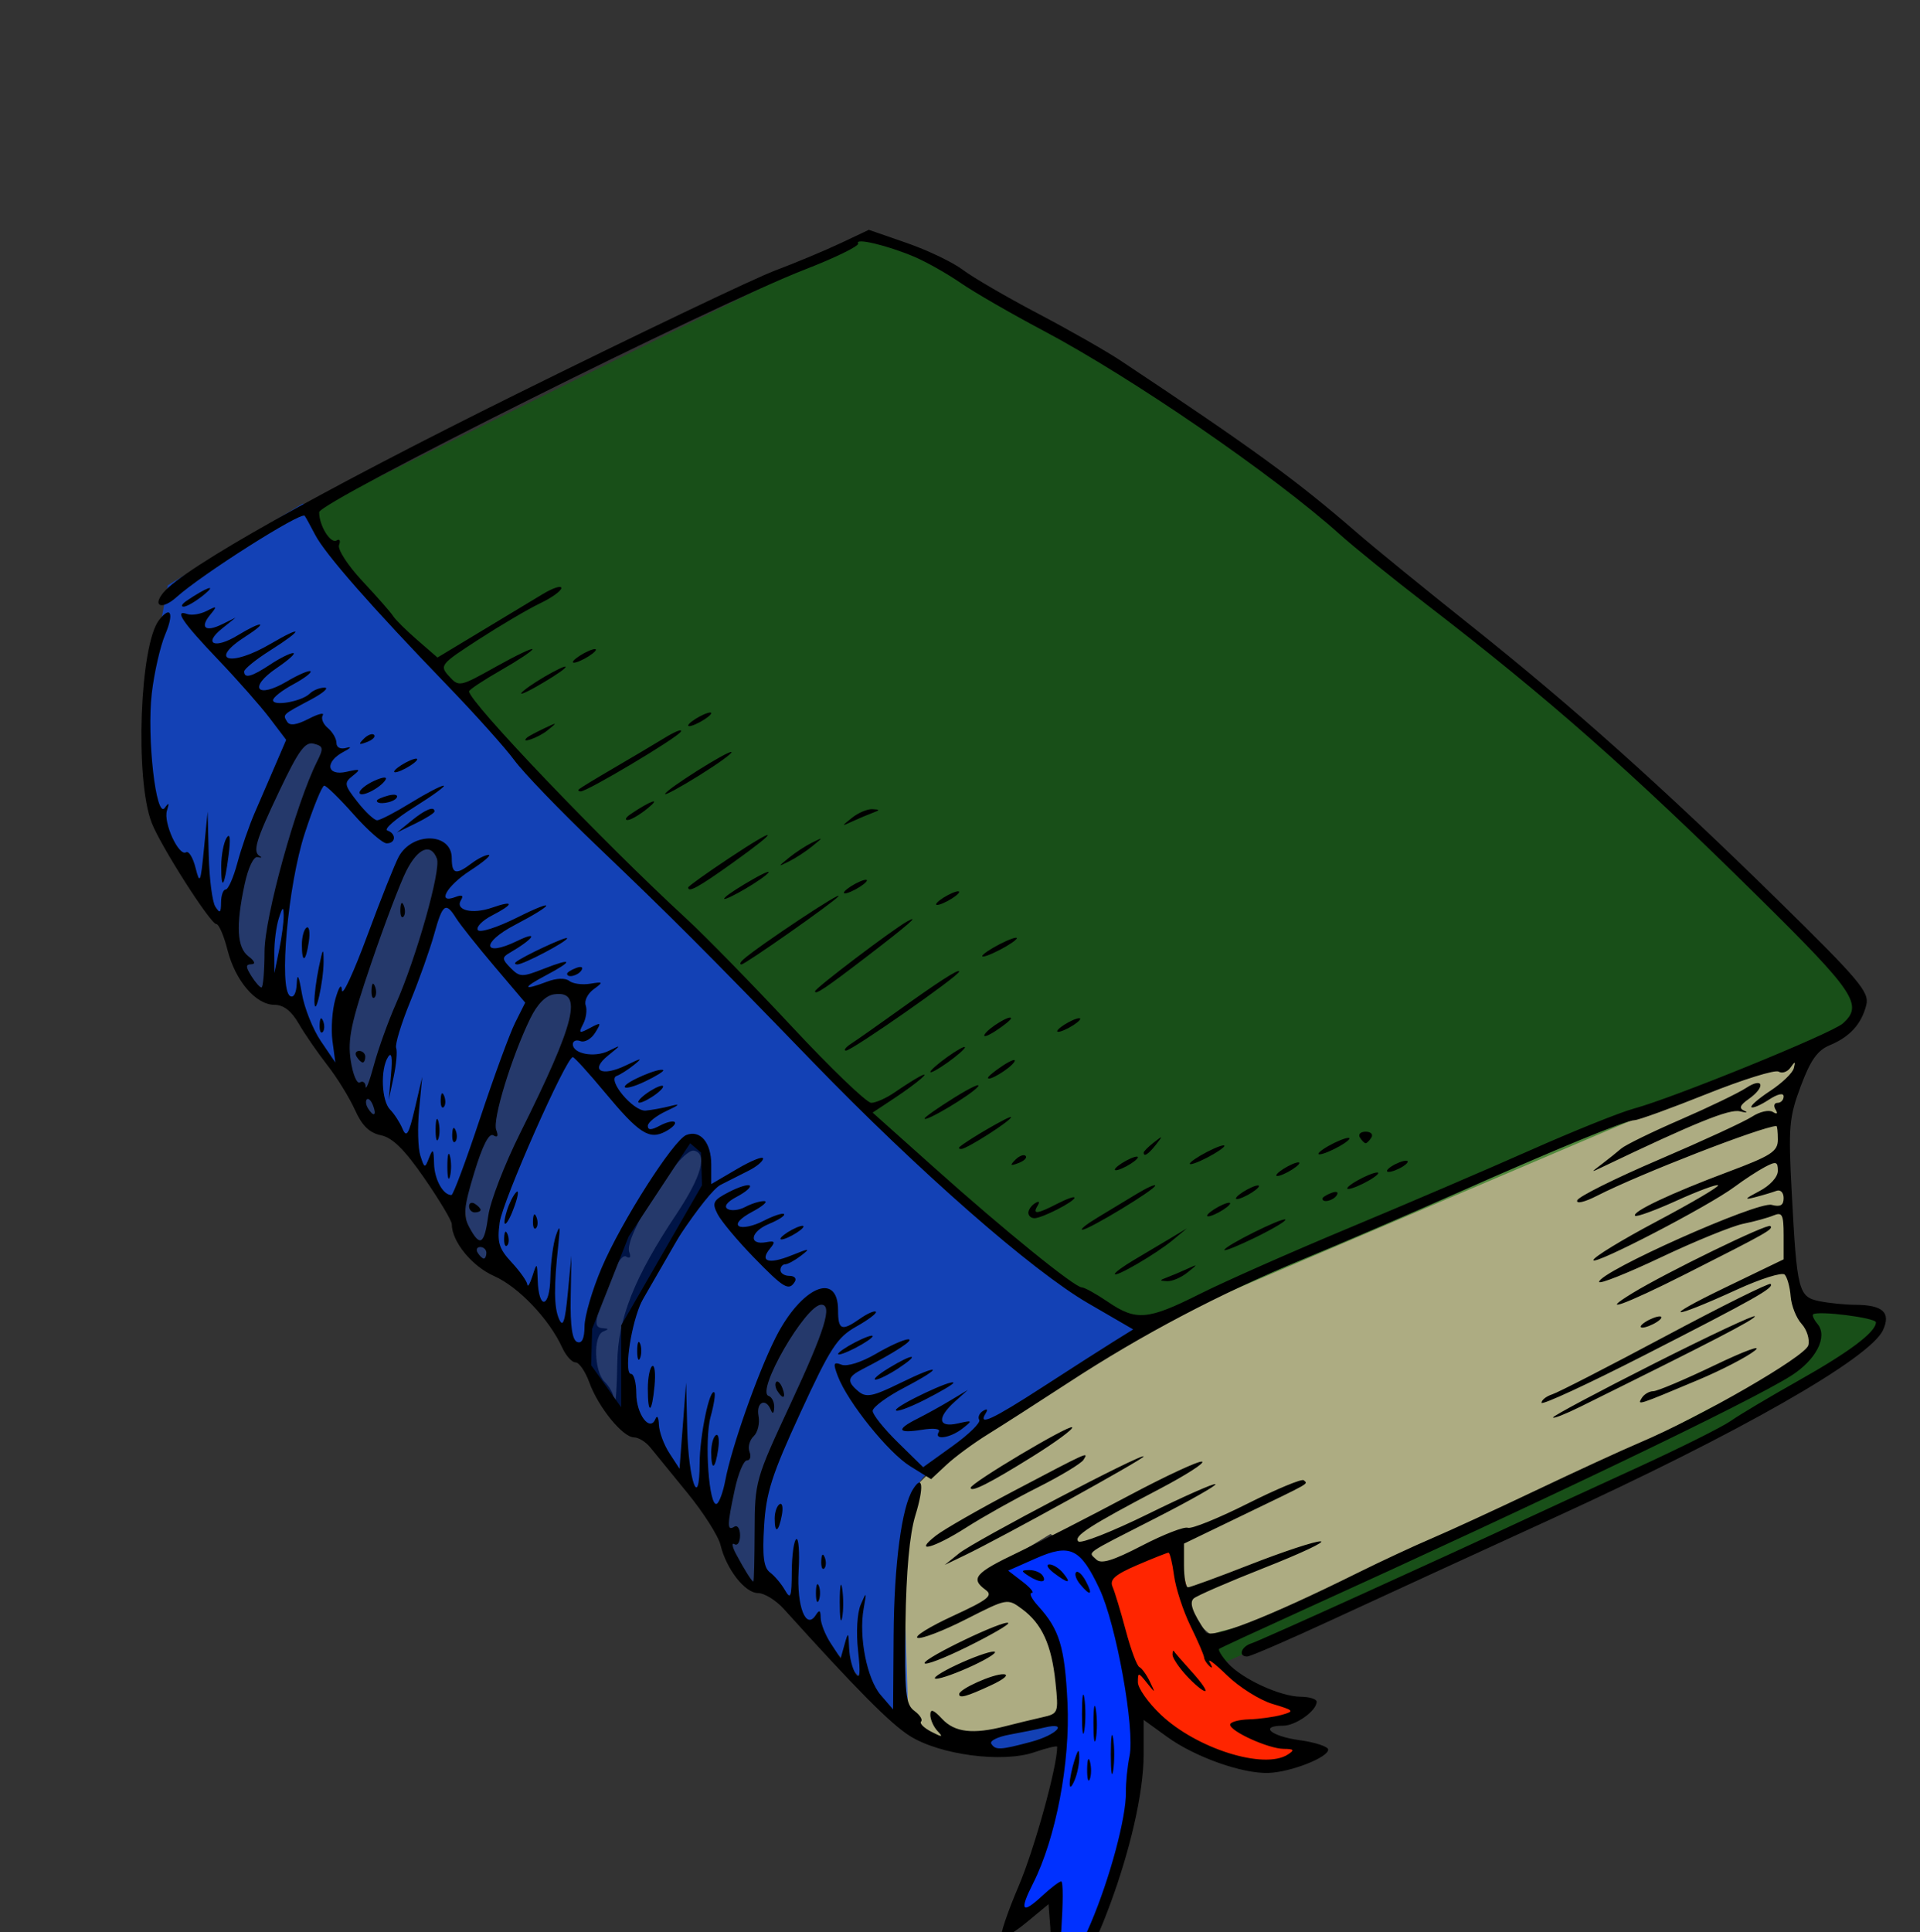 <?xml version="1.0" encoding="UTF-8" standalone="no"?>
<!-- Created with Inkscape (http://www.inkscape.org/) -->

<svg
   xmlns:dc="http://purl.org/dc/elements/1.1/"
   xmlns:cc="http://creativecommons.org/ns#"
   xmlns:rdf="http://www.w3.org/1999/02/22-rdf-syntax-ns#"
   xmlns:svg="http://www.w3.org/2000/svg"
   xmlns="http://www.w3.org/2000/svg"
   xmlns:sodipodi="http://sodipodi.sourceforge.net/DTD/sodipodi-0.dtd"
   xmlns:inkscape="http://www.inkscape.org/namespaces/inkscape"
   id="svg13035"
   version="1.1"
   inkscape:version="0.48.4 r9939"
   width="333"
   height="335"
   sodipodi:docname="TomeofKnowledge.png">
  <rect width="100%" height="100%" fill="#333333" stroke="none"/>
  <defs
     id="defs13039" />
  <sodipodi:namedview
     pagecolor="#ffffff"
     bordercolor="#666666"
     borderopacity="1"
     objecttolerance="10"
     gridtolerance="10"
     guidetolerance="10"
     inkscape:pageopacity="0"
     inkscape:pageshadow="2"
     inkscape:window-width="1276"
     inkscape:window-height="745"
     id="namedview13037"
     showgrid="false"
     inkscape:zoom="0.99628179"
     inkscape:cx="230.67645"
     inkscape:cy="56.083748"
     inkscape:window-x="0"
     inkscape:window-y="22"
     inkscape:window-maximized="0"
     inkscape:current-layer="svg13035" />
  <path
     style="fill:#fffeb8;fill-opacity:0.594;stroke:none"
     d="m 181.926,297.611 c -9.282,3.462 -18.736,7.484 -24.34,-1.004 -2.345,-13.132 -1.085,-26.264 1.757,-39.396 12.456,-12.324 26.583,-17.965 39.898,-26.85 36.892,-18.009 74.67,-34.422 113.924,-48.179 l -3.262,13.049 c 0.711,10.957 -0.888,21.915 2.76,32.872 l 2.509,4.517 -8.03,7.026 c -32.203,14.721 -66.835,34.301 -96.609,44.164 -6.939,-4.67 -4.592,-11.027 -6.775,-16.562 l -12.547,4.266 -9.034,-5.521 -11.543,7.026 c 4.587,2.984 9.736,4.425 12.547,12.296 0.183,4.881 2.841,12.977 -1.255,12.296 z"
     id="path13592"
     inkscape:connector-curvature="0"
     sodipodi:nodetypes="cccccccccccccccc" />
  <path
     style="fill:#ff2500;fill-opacity:1;stroke:none"
     d="m 191.713,272.267 12.045,-5.27 5.019,20.075 c 5.668,3.609 11.034,9.932 17.314,8.03 -0.887,2.606 -6.339,3.386 -10.288,4.768 l 12.798,3.764 c -7.219,0.762 -7.572,8.654 -30.865,-7.277 z"
     id="path13590"
     inkscape:connector-curvature="0"
     sodipodi:nodetypes="cccccccc" />
  <path
     style="fill:#0031ff;fill-opacity:1;stroke:none"
     d="m 171.387,272.518 12.296,-5.521 c 6.802,0.506 10.152,11.365 12.296,25.846 3.956,36.77 -12.016,49.228 -14.052,55.456 l 1.255,-20.577 -8.783,6.775 c 4.349,-10.587 10.304,-18.193 10.288,-36.887 1.132,-9.829 -1.757,-18.6 -13.299,-25.093 z"
     id="path13588"
     inkscape:connector-curvature="0"
     sodipodi:nodetypes="cccccccc" />
  <path
     style="fill:#006901;fill-opacity:0.525;stroke:none"
     d="m 210.085,283.898 c 2.596,-3.27 1.891,4.922 86.313,-39.622 6.084,-3.21 16.125,-5.287 19.084,-12.899 l -3.549,-5.323 14.55,1.774 -2.839,5.323 c -33.386,20.714 -72.933,37.834 -111.785,55.36 z"
     id="path13586"
     inkscape:connector-curvature="0"
     sodipodi:nodetypes="cscccccc" />
  <path
     style="fill:#006901;fill-opacity:0.525;stroke:none"
     d="M 53.586,88.718 150.466,40.81 c 35.03,13.202 65.832,39.085 97.235,63.167 28.541,20.716 52.586,44.001 74.523,68.49 l -1.419,5.678 -119.947,51.102 c -15.92,1.577 -53.71,-39.544 -88.718,-75.233 C 92.173,132.185 67.676,109.708 53.586,88.718 z"
     id="path13584"
     inkscape:connector-curvature="0"
     sodipodi:nodetypes="cccccccc" />
  <path
     style="fill:#0049ff;stroke:none;stroke-width:1px;stroke-linecap:butt;stroke-linejoin:miter;stroke-opacity:1;fill-opacity:0.277"
     d="m 40.278,164.838 -0.355,-9.759 10.646,-25.551 2.662,-1.774 3.726,1.419 -5.501,16.147 -4.968,16.502 0.71,10.646 -4.613,-1.419 z"
     id="path13582"
     inkscape:connector-curvature="0" />
  <path
     style="fill:#0049ff;stroke:none;stroke-width:1px;stroke-linecap:butt;stroke-linejoin:miter;stroke-opacity:1;fill-opacity:0.277"
     d="m 59.264,177.082 c 0,0.71 1.597,11.711 1.597,11.711 l 2.307,5.855 3.904,-0.887 -2.484,-6.743 9.049,-21.825 3.726,-16.856 -2.662,-2.484 -3.904,2.662 z"
     id="path13580"
     inkscape:connector-curvature="0" />
  <path
     style="fill:#0049ff;fill-opacity:0.277;stroke:none"
     d="m 82.153,216.827 c 2.871,8.107 4.261,-11.008 8.517,-18.276 l 8.872,-20.05 c 0.078,-8.774 1.491,-7.766 -6.743,-6.033 -4.931,14.86 -16.02,30.717 -10.646,44.359 z"
     id="path13578"
     inkscape:connector-curvature="0"
     sodipodi:nodetypes="ccccc" />
  <path
     style="fill:#0049ff;fill-opacity:0.277;stroke:none"
     d="m 124.56,264.38 c 2.958,4.939 1.875,10.291 7.985,10.291 -4.874,-18.966 13.079,-36.707 11.001,-50.215 -11.261,6.691 -15.657,29.406 -18.986,39.923 z"
     id="path13574"
     inkscape:connector-curvature="0"
     sodipodi:nodetypes="cccc" />
  <path
     style="fill:#0049ff;fill-opacity:0.634;stroke:none"
     d="M 52.531,87.312 29.094,101.5 c -2.457,13.948 -6.405,27.741 -0.719,42.594 l 10.656,15.594 c 0.148,0.175 0.29,0.356 0.438,0.531 C 42.423,148.652 47.313,136.981 52,127.938 c 2.979,-2.395 3.967,1.182 5.656,2.656 -7.107,10.221 -9.023,24.218 -11.062,38.125 4.509,5.429 7.904,11.406 12.342,16.876 0.921,-12.757 7.59,-25.486 11.877,-37.626 1.44,-1.41 2.943,-2.663 5.312,-1.75 2.515,3.132 0.748,5.652 0.188,8.344 L 63.75,189.719 c 5.138,6.36 9.254,13.609 15.198,19.981 L 93.344,171.75 99,171.594 l 1.062,5.312 c -5.618,13.053 -12.799,25.232 -14.938,39.312 0.97,0.769 18.611,22.793 15.659,18.19 3.453,-11.594 7.155,-23.237 17.559,-36.221 5.098,-0.77 4.523,2.241 4.094,5.156 l -13.5,26.438 -1.688,13.656 c 6.111,7.363 11.77,12.72 18.093,19.954 L 132.531,237.75 c 3.307,-4.485 4.702,-12.026 10.125,-13.125 l 3.031,5.156 -13.5,25.562 -0.625,16.469 c 8.384,9.406 17.007,18.647 26,27.688 -0.686,-31.153 -2.759,-40.419 4.969,-45.406 L 199.438,229.25 c -10.738,-3.47 -22.689,-10.942 -32.031,-20.125 -18.075,-17.767 -35.756,-34.939 -54.25,-53.969 C 97.175,138.712 79.362,120.419 62.324,101.635 58.176,97.062 56.097,92.305 52.531,87.312 z"
     id="path13047"
     inkscape:connector-curvature="0"
     sodipodi:nodetypes="ccccccccccccccccccccccccccccccccsssc" />
  <path
     style="fill:#0049ff;stroke:none;stroke-width:1px;stroke-linecap:butt;stroke-linejoin:miter;stroke-opacity:1;fill-opacity:0.634"
     d="m 166.081,300.932 18.808,-3.194 -1.774,4.968 -10.646,1.065 z"
     id="path13557"
     inkscape:connector-curvature="0" />
  <path
     style="fill:#000000"
     d="m 175.887,352.279 c -0.323,-0.522 0.316,-1.433 1.42,-2.024 2.513,-1.345 5.28,-10.468 4.858,-16.014 l -0.309,-4.067 -3.801,3.143 c -2.091,1.728 -4.054,2.89 -4.363,2.581 -0.309,-0.309 1.033,-4.298 2.981,-8.865 2.73,-6.399 6.683,-20.683 6.683,-24.145 0,-0.234 -1.778,0.188 -3.952,0.936 -5.511,1.899 -16.4,0.471 -21.638,-2.838 -3.325,-2.101 -9.197,-8.02 -21.831,-22.007 -1.366,-1.512 -3.375,-2.75 -4.463,-2.75 -2.26,0 -5.497,-4.147 -6.513,-8.345 -0.379,-1.565 -2.955,-5.615 -5.725,-9 -2.77,-3.385 -5.671,-6.942 -6.447,-7.904 -0.776,-0.963 -2.05,-1.75 -2.832,-1.75 -1.934,0 -6.189,-5.226 -7.735,-9.5 -0.696,-1.925 -1.778,-3.5 -2.404,-3.5 -0.626,0 -1.666,-1.158 -2.311,-2.574 -2.238,-4.913 -7.574,-10.521 -11.779,-12.381 -3.874,-1.714 -7.37,-5.992 -7.37,-9.02 0,-0.591 -2.138,-4.168 -4.75,-7.95 -3.441,-4.981 -5.519,-7.037 -7.541,-7.459 -2.005,-0.419 -3.273,-1.657 -4.5,-4.393 -0.94,-2.095 -3.098,-5.59 -4.795,-7.767 -1.698,-2.176 -3.932,-5.419 -4.966,-7.207 -1.272,-2.201 -2.632,-3.25 -4.211,-3.25 -3.22,0 -6.793,-4.181 -8.139,-9.525 -0.62,-2.461 -1.492,-4.475 -1.938,-4.475 -1.005,0 -9.635,-13.515 -11.204,-17.546 -2.941,-7.555 -2.079,-30.948 1.297,-35.204 2.009,-2.533 2.598,-1.141 1.058,2.5 -0.873,2.062 -1.926,6.675 -2.341,10.25 -0.883,7.614 0.749,21.95 2.259,19.841 0.712,-0.995 0.808,-0.873 0.372,0.473 -0.671,2.073 2.056,8.017 3.319,7.236 0.46,-0.284 1.2,0.939 1.646,2.717 0.733,2.925 0.871,2.614 1.449,-3.266 l 0.639,-6.5 0.188,7.5 c 0.103,4.125 0.624,8.175 1.157,9 0.784,1.213 0.972,1.069 0.985,-0.75 0.008,-1.238 0.372,-2.25 0.808,-2.25 0.436,0 1.348,-2.076 2.026,-4.612 0.679,-2.537 2.042,-6.474 3.03,-8.75 0.988,-2.276 2.614,-6.038 3.613,-8.36 l 1.816,-4.223 -2.865,-3.777 c -1.576,-2.078 -5.576,-6.616 -8.89,-10.085 -6.227,-6.52 -7.774,-8.798 -5.399,-7.952 0.756,0.269 2.275,0.027 3.375,-0.539 1.798,-0.924 1.859,-0.858 0.608,0.659 -1.857,2.251 -0.833,3.074 2.057,1.653 l 2.336,-1.148 -2.386,1.924 c -3.294,2.656 -1.196,3.546 2.731,1.158 4.298,-2.614 5.52,-2.468 1.405,0.167 -6.598,4.225 -2.681,5.394 4.322,1.29 5.785,-3.39 5.73,-2.518 -0.072,1.149 -2.475,1.564 -4.5,3.205 -4.5,3.645 0,1.275 1.279,0.934 4.5,-1.199 1.65,-1.093 3.442,-1.99 3.982,-1.993 0.54,-0.004 -0.741,1.164 -2.848,2.596 -4.996,3.395 -3.469,5.412 1.761,2.327 2.029,-1.197 3.878,-1.989 4.108,-1.759 0.23,0.23 -1.139,1.256 -3.043,2.281 -1.903,1.025 -3.461,2.252 -3.461,2.726 0,1.113 5.008,0.215 6.363,-1.14 0.57,-0.57 1.727,-1.037 2.572,-1.037 0.844,0 -0.258,0.952 -2.45,2.115 -4.92,2.612 -4.827,2.523 -4.029,3.814 0.444,0.718 1.648,0.55 3.71,-0.516 1.679,-0.868 2.784,-1.143 2.454,-0.61 -0.329,0.533 0.071,1.525 0.89,2.205 0.819,0.68 1.489,1.842 1.489,2.582 0,0.806 0.703,1.146 1.75,0.847 0.963,-0.275 0.738,0.033 -0.5,0.684 -3.329,1.751 -2.968,4.258 0.5,3.471 2.413,-0.547 2.544,-0.462 1.073,0.698 -1.546,1.219 -1.483,1.57 0.822,4.515 1.375,1.756 2.91,3.193 3.412,3.193 0.502,0 3.107,-1.35 5.788,-3 2.682,-1.65 5.262,-3 5.734,-3 0.472,0 -1.796,1.66 -5.041,3.69 -3.244,2.029 -5.368,3.867 -4.719,4.083 1.587,0.529 1.507,2.227 -0.105,2.227 -0.707,0 -3.279,-2.25 -5.715,-5 -2.436,-2.75 -4.738,-5 -5.114,-5 -0.377,0 -1.895,3.712 -3.375,8.25 -2.92,8.954 -4.549,26.99 -2.55,28.226 0.617,0.381 1.087,-0.499 1.157,-2.167 0.081,-1.927 0.359,-1.384 0.887,1.73 0.423,2.496 1.902,6.209 3.287,8.249 l 2.518,3.71 -0.501,-3.749 c -0.275,-2.062 -0.048,-5.324 0.505,-7.249 0.631,-2.195 1.057,-2.754 1.144,-1.5 0.076,1.1 2.053,-3.175 4.393,-9.5 2.34,-6.325 4.793,-12.482 5.451,-13.682 2.388,-4.355 9.199,-4.17 9.199,0.25 0,2.786 0.705,2.97 3.441,0.901 1.068,-0.808 2.395,-1.468 2.95,-1.468 0.555,0 -0.881,1.226 -3.191,2.723 -4.123,2.673 -5.891,5.863 -2.536,4.575 1.123,-0.431 1.428,-0.256 0.937,0.538 -1.093,1.768 1.955,2.513 5.387,1.317 3.877,-1.352 3.867,-0.647 -0.02,1.363 -1.668,0.863 -2.77,1.994 -2.448,2.514 0.326,0.527 3.33,-0.425 6.783,-2.148 6.994,-3.491 6.677,-2.41 -0.376,1.279 -5.925,3.1 -5.554,5.665 0.401,2.774 3.882,-1.885 2.942,-0.414 -1.327,2.076 -1.312,0.765 -1.287,1.091 0.205,2.601 1.583,1.602 1.995,1.612 5.75,0.137 5.073,-1.993 5.217,-1.416 0.295,1.182 -4.09,2.159 -3.942,2.662 0.307,1.047 1.599,-0.608 3.143,-0.659 3.815,-0.126 0.621,0.493 2.245,0.714 3.609,0.493 2.319,-0.377 2.359,-0.314 0.612,0.963 -1.028,0.751 -1.642,2.002 -1.366,2.779 0.276,0.777 0.079,2.234 -0.438,3.238 -0.836,1.622 -0.704,1.699 1.181,0.69 1.949,-1.043 2.022,-0.976 0.897,0.825 -0.673,1.078 -1.819,1.732 -2.546,1.453 -0.727,-0.279 -1.322,-0.039 -1.322,0.532 0,1.68 3.734,2.378 6.212,1.163 2.254,-1.106 2.253,-1.094 -0.098,0.802 -3.232,2.606 -1.133,3.757 3.107,1.703 2.733,-1.325 2.964,-1.337 1.388,-0.077 -1.04,0.832 -2.39,1.691 -3,1.908 -1.76,0.629 2.894,6.199 5.024,6.014 1.027,-0.089 2.993,-0.451 4.368,-0.805 1.73,-0.445 1.499,-0.179 -0.75,0.864 -1.788,0.829 -3.25,1.994 -3.25,2.59 0,0.767 0.608,0.758 2.086,-0.033 1.147,-0.614 2.311,-0.891 2.586,-0.616 0.275,0.275 -0.439,1.002 -1.586,1.616 -2.836,1.518 -4.572,0.397 -10.586,-6.831 -2.75,-3.306 -5.225,-6.031 -5.5,-6.055 -1.117,-0.1 -12.19,24.933 -12.696,28.7 -0.459,3.422 -0.133,4.505 2.076,6.886 1.441,1.554 2.665,3.28 2.72,3.836 0.055,0.556 0.46,-0.115 0.9,-1.49 0.765,-2.387 0.805,-2.356 0.9,0.691 0.165,5.29 2.089,4.956 2.199,-0.382 0.055,-2.645 0.489,-5.934 0.965,-7.309 0.684,-1.976 0.773,-1.661 0.427,1.5 -0.808,7.381 -0.775,10.987 0.12,13 0.677,1.525 1.036,0.457 1.512,-4.5 l 0.623,-6.5 -0.123,7.242 c -0.085,4.968 0.269,7.391 1.127,7.719 0.837,0.319 1.259,-0.586 1.277,-2.742 0.015,-1.77 1.349,-6.319 2.966,-10.108 3.425,-8.031 12.458,-22.186 14.709,-23.049 2.4,-0.921 4.299,1.332 4.299,5.104 l 0,3.42 4.5,-2.637 c 2.475,-1.45 4.496,-2.257 4.492,-1.792 -0.004,0.465 -1.129,1.408 -2.5,2.095 -1.371,0.688 -3.564,1.798 -4.875,2.468 -2.437,1.246 -11.504,14.797 -13.98,20.892 -1.748,4.304 -2.732,11.89 -1.543,11.89 0.498,0 0.905,1.52 0.905,3.378 0,3.617 2.377,6.774 3.324,4.414 0.285,-0.71 0.554,-0.263 0.597,0.993 0.043,1.257 0.866,3.493 1.829,4.97 l 1.75,2.685 0.57,-7.47 0.57,-7.47 0.195,8 c 0.221,9.06 2.12,14.346 2.155,6 0.02,-4.834 1.74,-13.103 2.556,-12.288 0.22,0.22 -0.075,2.121 -0.656,4.224 -1.122,4.062 -0.261,15.911 1.095,15.073 0.434,-0.268 1.089,-2.089 1.456,-4.046 1.067,-5.685 5.566,-18.469 8.691,-24.693 4.444,-8.852 10.869,-11.69 10.869,-4.802 0,3.454 0.622,3.685 3.842,1.429 1.258,-0.881 2.478,-1.411 2.711,-1.178 0.233,0.233 -1.288,1.387 -3.382,2.563 -3.342,1.878 -4.523,3.697 -9.697,14.928 -4.977,10.803 -5.956,13.864 -6.306,19.713 -0.314,5.243 -0.063,7.185 1.031,8 0.795,0.592 1.961,1.976 2.592,3.076 0.974,1.698 1.152,1.217 1.177,-3.191 0.017,-2.855 0.368,-5.401 0.78,-5.657 0.412,-0.257 0.597,2.209 0.409,5.479 -0.355,6.195 1.272,10.37 2.987,7.666 0.609,-0.959 0.827,-0.832 0.838,0.488 0.008,0.982 0.791,2.97 1.74,4.417 l 1.724,2.632 0.676,-2.417 c 0.633,-2.263 0.683,-2.225 0.791,0.583 0.063,1.65 0.578,3.675 1.144,4.5 0.732,1.068 0.851,-0.085 0.412,-4 -0.357,-3.18 -0.162,-6.555 0.461,-8 1.007,-2.337 1.04,-2.291 0.504,0.701 -0.875,4.884 0.571,12.196 2.962,14.975 l 2.143,2.491 0.092,-12.834 c 0.088,-12.317 1.391,-22.187 3.339,-25.305 1.732,-2.772 1.955,-0.436 0.43,4.518 -0.998,3.244 -1.589,9.726 -1.713,18.782 -0.166,12.104 0.027,13.987 1.545,15.099 0.954,0.699 1.478,1.527 1.164,1.841 -0.314,0.314 0.481,1.112 1.766,1.774 1.93,0.995 2.119,0.974 1.086,-0.119 -0.688,-0.727 -1.25,-1.992 -1.25,-2.811 0,-1.089 0.547,-0.901 2.039,0.7 2.188,2.349 5.352,2.718 10.961,1.28 1.925,-0.494 4.798,-1.19 6.384,-1.547 2.835,-0.639 2.875,-0.742 2.327,-6.05 -0.67,-6.495 -2.34,-10.169 -5.774,-12.709 -2.561,-1.894 -2.566,-1.893 -9.734,1.749 -3.945,2.004 -7.726,3.459 -8.404,3.233 -0.677,-0.226 2.059,-1.927 6.081,-3.781 6.159,-2.839 7.061,-3.555 5.716,-4.538 -2.695,-1.971 -1.864,-2.933 5.616,-6.504 3.967,-1.894 12.545,-6.284 19.063,-9.756 6.517,-3.472 12.302,-6.162 12.853,-5.978 0.552,0.184 -2.739,2.3 -7.313,4.703 -12.218,6.418 -15.057,8.251 -14.139,9.129 0.453,0.434 5.899,-1.71 12.103,-4.763 6.204,-3.053 11.456,-5.376 11.671,-5.161 0.215,0.215 -4.411,2.841 -10.28,5.836 -12.79,6.527 -11.786,5.831 -10.404,7.213 0.845,0.845 2.866,0.235 7.933,-2.392 3.74,-1.939 7.323,-3.332 7.962,-3.096 0.639,0.236 5.299,-1.648 10.354,-4.187 5.056,-2.539 9.445,-4.363 9.754,-4.054 0.7,0.7 1.591,0.189 -10.521,6.035 l -10.25,4.948 0,3.79 c 0,2.084 0.312,3.79 0.694,3.79 0.382,0 5.298,-1.8 10.925,-4 5.627,-2.2 11.052,-3.987 12.056,-3.97 1.004,0.016 -3.35,2.069 -9.675,4.56 -6.325,2.492 -11.879,4.905 -12.343,5.363 -0.769,0.759 -0.166,2.407 2.122,5.803 0.892,1.323 10.628,-2.469 26.338,-10.259 4.06,-2.013 9.857,-4.712 12.882,-5.997 3.025,-1.285 11.125,-5.014 18,-8.287 6.875,-3.273 14.975,-7 18,-8.282 10.731,-4.55 28.775,-14.961 29.28,-16.895 0.273,-1.044 -0.253,-2.717 -1.169,-3.717 -0.916,-1 -1.768,-3.149 -1.894,-4.775 -0.126,-1.626 -0.595,-3.322 -1.042,-3.769 -0.447,-0.447 -4.157,0.718 -8.244,2.588 -11.789,5.396 -13.495,5.172 -2.181,-0.286 l 10.25,-4.945 0,-4.173 c 0,-3.587 -0.246,-4.071 -1.75,-3.441 -0.963,0.403 -3.325,1.053 -5.25,1.445 -1.925,0.392 -8.338,3.004 -14.25,5.805 -5.912,2.801 -10.75,4.723 -10.75,4.272 0,-1.746 27.449,-13.997 29.916,-13.352 1.517,0.397 2.084,0.076 2.084,-1.179 0,-0.963 -0.552,-1.516 -1.25,-1.254 -0.688,0.258 -2.375,0.761 -3.75,1.117 -1.926,0.499 -1.754,0.259 0.75,-1.044 1.89,-0.983 3.25,-2.467 3.25,-3.545 0,-1.609 -0.297,-1.696 -2.25,-0.663 -1.238,0.655 -3.6,2.197 -5.25,3.426 -4.513,3.362 -24.5,13.736 -24.5,12.716 0,-0.489 4.957,-3.516 11.016,-6.726 6.059,-3.21 10.832,-6.021 10.608,-6.246 -0.225,-0.225 -3.453,0.972 -7.174,2.659 -3.721,1.687 -6.963,2.87 -7.205,2.629 -0.66,-0.66 6.19,-3.9 16.005,-7.571 7.614,-2.848 8.75,-3.58 8.75,-5.64 0,-1.302 -0.113,-2.362 -0.25,-2.356 -2.595,0.112 -23.812,8.36 -31.094,12.088 -2.189,1.12 -3.677,1.466 -3.456,0.802 0.214,-0.641 6.59,-3.817 14.169,-7.059 7.579,-3.241 14.852,-6.596 16.162,-7.454 1.31,-0.858 2.921,-1.227 3.58,-0.82 0.758,0.469 0.936,0.317 0.485,-0.414 -0.392,-0.635 -0.237,-1.155 0.345,-1.155 0.582,0 1.059,-0.502 1.059,-1.115 0,-0.671 -1.031,-0.439 -2.587,0.58 -1.423,0.932 -2.772,1.509 -2.999,1.282 -0.227,-0.227 1.245,-1.5 3.271,-2.83 2.026,-1.329 3.86,-3.092 4.076,-3.917 0.323,-1.234 0.221,-1.256 -0.572,-0.122 -0.53,0.758 -1.456,1.074 -2.057,0.703 -0.601,-0.372 -6.208,1.371 -12.459,3.872 -6.251,2.501 -11.891,4.547 -12.533,4.547 -1.444,0 -13.253,4.855 -31.638,13.006 -7.7,3.414 -19.4,8.441 -26,11.171 -14.439,5.972 -27.699,12.945 -40.5,21.3 -5.225,3.41 -11.525,7.452 -14,8.982 -2.475,1.53 -5.707,3.908 -7.183,5.284 l -2.683,2.502 -3.62,-2.237 c -3.794,-2.345 -10.84,-11.105 -12.55,-15.604 -0.858,-2.257 -0.766,-2.543 0.648,-2 0.946,0.363 3.482,-0.441 5.947,-1.886 2.364,-1.385 4.886,-2.519 5.604,-2.519 1.197,0 -2.33,2.303 -7.912,5.167 -2.659,1.364 -2.795,2.136 -0.685,3.887 1.31,1.087 2.47,0.855 7.119,-1.425 7.221,-3.542 7.822,-2.932 0.757,0.768 -2.992,1.567 -5.441,3.375 -5.441,4.018 0,0.643 1.969,3.102 4.377,5.464 l 4.377,4.295 5.124,-3.681 c 2.818,-2.025 4.892,-4.058 4.607,-4.518 -0.284,-0.46 0.01,-1.162 0.654,-1.56 0.731,-0.452 0.903,-0.29 0.457,0.431 -1.4,2.264 1.166,1.073 9.973,-4.629 4.912,-3.181 10.436,-6.718 12.274,-7.859 l 3.342,-2.076 -7.842,-4.551 c -9.69,-5.624 -29.36,-22.861 -47.765,-41.859 -18.91,-19.518 -24.201,-24.812 -37.467,-37.488 -6.265,-5.986 -12.673,-12.633 -14.24,-14.77 -1.567,-2.138 -6.792,-7.97 -11.61,-12.96 -13.171,-13.643 -21.216,-22.809 -22.954,-26.153 -0.858,-1.65 -1.675,-3.135 -1.815,-3.299 -0.64,-0.75 -17.923,10.219 -22.237,14.113 -2.495,2.252 -4.271,1.617 -2.259,-0.808 3.545,-4.272 27.349,-17.641 61.505,-34.543 C 110.756,57.849 130.781,48.285 134.356,46.939 c 3.575,-1.346 8.713,-3.492 11.417,-4.767 l 4.917,-2.32 6.583,2.282 c 3.621,1.255 8.002,3.354 9.736,4.665 1.734,1.31 7.584,4.713 13,7.562 5.416,2.849 11.873,6.525 14.348,8.169 23.106,15.352 30.381,20.649 41.068,29.903 2.988,2.587 11.732,9.714 19.432,15.838 17.724,14.096 33.612,28.298 53.65,47.958 13.935,13.672 15.725,15.795 15.183,18 -0.812,3.304 -2.846,5.556 -6.314,6.992 -2.166,0.897 -3.363,2.58 -5.058,7.115 -2.026,5.416 -2.164,7.039 -1.566,18.416 0.901,17.135 1.157,18.137 4.835,18.873 1.661,0.332 4.427,0.611 6.146,0.619 4.819,0.024 6.251,1.315 4.856,4.378 -2.235,4.906 -24.977,17.872 -57.231,32.63 -13.475,6.165 -30.704,14.083 -38.287,17.593 -7.583,3.511 -14.221,6.384 -14.75,6.384 -1.648,0 -1.054,-1.739 0.787,-2.303 1.473,-0.452 33.169,-14.828 48.25,-21.884 2.475,-1.158 10.708,-4.949 18.297,-8.424 7.588,-3.475 15.013,-7.175 16.5,-8.222 1.487,-1.047 6.753,-4.181 11.703,-6.966 8.896,-5.004 13.5,-8.463 13.5,-10.143 0,-0.787 -9.975,-2.062 -10.893,-1.392 -0.216,0.158 0.131,0.918 0.771,1.689 1.818,2.19 -0.263,6.232 -4.625,8.985 -7.223,4.56 -42.186,21.331 -85.254,40.895 -7.425,3.373 -13.685,6.272 -13.911,6.443 -0.226,0.171 0.449,1.277 1.5,2.458 2.437,2.739 9.101,5.815 12.661,5.843 1.512,0.012 2.75,0.402 2.75,0.867 0,1.562 -3.638,4.155 -5.829,4.155 -4.182,0 -2.124,1.819 2.829,2.5 2.75,0.378 5,1.118 5,1.645 0,1.358 -6.486,3.897 -10.324,4.041 -4.534,0.17 -12.787,-2.759 -17.604,-6.249 l -4.072,-2.95 0,5.897 c 0,13.816 -9.862,40.463 -17.096,46.192 -4.049,3.206 -4.507,3.375 -5.373,1.974 z m 13.286,-18.78 c 3.335,-7.838 6.166,-18.397 6.103,-22.77 -0.024,-1.65 0.26,-4.458 0.63,-6.24 0.967,-4.653 -2.305,-22.827 -5.223,-29.015 -3.325,-7.051 -5.094,-7.885 -11.09,-5.231 l -4.738,2.097 2.5,1.922 c 1.375,1.057 2.084,1.932 1.576,1.944 -0.508,0.012 -0.002,1.035 1.125,2.272 3.696,4.058 4.621,7.104 5.086,16.759 0.498,10.34 -2.019,23.541 -5.974,31.338 -2.418,4.765 -1.936,5.424 1.583,2.163 1.49,-1.38 2.974,-2.51 3.298,-2.51 0.757,0 -0.273,15.861 -1.201,18.5 -1.488,4.228 3.566,-4.743 6.326,-11.23 z m -3.647,-24.27 c 0.016,-0.825 0.39,-2.625 0.83,-4 0.644,-2.01 0.806,-2.108 0.83,-0.5 0.016,1.1 -0.357,2.9 -0.83,4 -0.527,1.225 -0.848,1.419 -0.83,0.5 z m 3.025,-2.5 c 0.02,-1.65 0.244,-2.204 0.498,-1.231 0.254,0.973 0.237,2.323 -0.037,3 -0.274,0.677 -0.481,-0.119 -0.461,-1.769 z m 4.105,-2.5 c 0,-3.025 0.187,-4.263 0.417,-2.75 0.229,1.512 0.229,3.987 0,5.5 -0.229,1.512 -0.417,0.275 -0.417,-2.75 z m -3.014,-5.5 c 0.008,-2.75 0.202,-3.756 0.432,-2.236 0.23,1.52 0.224,3.77 -0.014,5 -0.237,1.23 -0.425,-0.014 -0.418,-2.764 z m -1.986,-1.5 c 0,-3.025 0.187,-4.263 0.417,-2.75 0.229,1.512 0.229,3.987 0,5.5 -0.229,1.512 -0.417,0.275 -0.417,-2.75 z m -0.32,-22.524 c -0.696,-0.838 -1.012,-1.777 -0.703,-2.086 0.309,-0.309 1.064,0.377 1.678,1.524 1.31,2.447 0.824,2.728 -0.974,0.561 z m -8.98,-1.476 c -1.293,-0.835 -1.266,-0.971 0.191,-0.985 0.93,-0.008 1.969,0.435 2.309,0.985 0.782,1.266 -0.542,1.266 -2.5,0 z m 4.441,-0.468 c -1.068,-0.807 -1.434,-1.482 -0.814,-1.5 0.62,-0.018 1.688,0.643 2.372,1.468 1.581,1.905 0.935,1.918 -1.559,0.032 z m 40.559,31.468 c 1.217,-0.786 1.081,-0.972 -0.716,-0.985 -2.623,-0.018 -9.284,-3.032 -9.284,-4.201 0,-0.448 1.462,-0.86 3.25,-0.914 1.788,-0.055 4.351,-0.407 5.697,-0.783 2.269,-0.633 2.154,-0.771 -1.588,-1.892 -2.219,-0.665 -5.778,-2.9 -7.908,-4.967 -2.13,-2.067 -3.481,-3.083 -3.002,-2.258 0.521,0.896 0.505,1.165 -0.039,0.667 -0.501,-0.458 -0.918,-1.133 -0.928,-1.5 -0.01,-0.367 -1.066,-2.812 -2.347,-5.434 -1.281,-2.622 -2.57,-6.559 -2.864,-8.75 -0.294,-2.191 -0.729,-3.983 -0.967,-3.983 -0.238,0 -2.677,0.965 -5.42,2.145 -3.84,1.652 -4.825,2.514 -4.285,3.75 0.386,0.883 1.422,4.305 2.301,7.605 0.88,3.3 1.942,6.152 2.361,6.337 0.419,0.185 1.231,1.31 1.805,2.5 1.01,2.093 0.994,2.101 -0.511,0.222 -1.478,-1.844 -1.555,-1.849 -1.555,-0.095 0,1.015 1.777,3.536 3.948,5.602 6.217,5.914 17.93,9.598 22.052,6.934 z m -17.548,-13.646 c -1.349,-1.455 -2.452,-3.105 -2.452,-3.667 0,-0.561 0.113,-0.831 0.25,-0.599 0.138,0.232 1.572,1.882 3.187,3.667 1.615,1.785 2.606,3.245 2.202,3.245 -0.404,0 -1.838,-1.191 -3.187,-2.646 z m -26.967,11.439 c 4.472,-1.196 6.592,-3.508 2.264,-2.469 -1.238,0.297 -3.934,0.845 -5.991,1.218 -2.058,0.373 -3.494,1.079 -3.191,1.568 0.719,1.163 1.522,1.126 6.918,-0.317 z m -47.958,-36.544 c 0.027,-8.605 0.13,-8.968 6.25,-22.111 5.952,-12.781 7.302,-17.138 5.311,-17.138 -2.713,0 -11.411,15.059 -9.136,15.818 0.576,0.192 1.012,1.099 0.968,2.016 -0.049,1.039 -0.269,1.196 -0.583,0.417 -0.882,-2.187 -2.589,-1.343 -2.131,1.053 0.242,1.267 -0.14,2.845 -0.849,3.507 -0.709,0.662 -1.032,1.876 -0.717,2.697 0.315,0.821 0.112,1.493 -0.451,1.493 -0.563,0 -1.511,2.272 -2.107,5.049 -1.339,6.241 -1.351,7.235 -0.083,6.451 0.55,-0.34 1,0.335 1,1.5 0,1.165 -0.431,1.852 -0.958,1.526 -0.527,-0.326 -0.412,0.435 0.255,1.691 1.439,2.709 2.746,4.783 3.012,4.782 0.105,-6.8e-4 0.203,-3.938 0.219,-8.75 z m 3.931,-24.315 c -0.363,-0.587 -0.445,-1.281 -0.183,-1.543 0.262,-0.262 0.743,0.218 1.069,1.067 0.676,1.762 0.1,2.072 -0.886,0.477 z m -27.753,-4.844 c 0.119,-7.725 2.962,-14.872 10.268,-25.813 4.342,-6.502 5.447,-10.515 3.025,-10.986 -2.393,-0.465 -12.227,14.955 -11.216,17.588 0.34,0.885 0.131,1.187 -0.537,0.774 -0.673,-0.416 -1.891,1.457 -3.17,4.873 -2.415,6.454 -2.523,7.446 -0.826,7.553 1,0.063 1,0.18 0,0.583 -1.743,0.703 -1.566,6.879 0.25,8.695 0.825,0.825 1.5,1.982 1.5,2.571 0,0.589 0.135,1.071 0.3,1.071 0.165,0 0.348,-3.11 0.406,-6.911 z m 101.066,-11.969 c 4.25,-2.134 15.828,-7.256 25.728,-11.383 9.9,-4.126 24.123,-10.221 31.606,-13.543 7.483,-3.322 15.566,-6.568 17.96,-7.213 6.787,-1.828 34.231,-13.007 36.183,-14.739 3.599,-3.194 2.155,-5.366 -14.5,-21.807 -22.462,-22.173 -36.525,-34.567 -57.793,-50.936 -5.717,-4.4 -12.434,-9.827 -14.926,-12.061 C 220.815,82.297 196.3,65.462 180.879,57.296 c -5.487,-2.906 -11.905,-6.61 -14.261,-8.231 -2.356,-1.621 -5.967,-3.661 -8.023,-4.533 -4.663,-1.977 -10.381,-3.343 -9.755,-2.33 0.258,0.418 -3.907,2.459 -9.257,4.536 -15.894,6.171 -84.227,40.312 -84.227,42.082 0,2.351 1.982,5.537 3.039,4.884 0.516,-0.319 0.701,0.038 0.412,0.792 -0.294,0.765 1.515,3.554 4.086,6.302 2.537,2.711 4.917,5.423 5.288,6.026 0.371,0.603 2.254,2.467 4.185,4.142 l 3.509,3.046 7.491,-4.512 c 4.12,-2.482 8.953,-5.395 10.741,-6.474 1.788,-1.079 3.25,-1.558 3.25,-1.066 0,0.493 -1.66,1.688 -3.69,2.656 -2.029,0.968 -6.804,3.774 -10.609,6.236 -6.696,4.332 -6.863,4.538 -5.178,6.401 1.709,1.888 1.861,1.858 8.109,-1.637 3.502,-1.959 6.368,-3.33 6.368,-3.048 0,0.282 -2.475,1.929 -5.5,3.659 -3.025,1.731 -5.5,3.374 -5.5,3.651 0,1.825 23.203,26.098 37.613,39.349 3.29,3.025 11.543,11.463 18.341,18.75 6.798,7.287 13.007,13.25 13.798,13.25 0.791,0 2.633,-0.826 4.093,-1.836 1.46,-1.01 3.329,-2.201 4.154,-2.647 2.558,-1.382 -0.179,0.99 -4.254,3.688 l -3.754,2.485 10.754,9.612 c 12.131,10.842 24.288,20.698 25.531,20.698 0.456,0 2.485,1.125 4.509,2.5 4.925,3.347 6.915,3.175 15.987,-1.38 z m -5.772,-2.834 c 0.825,-0.306 2.4,-0.97 3.5,-1.476 1.968,-0.905 1.969,-0.895 0.059,0.635 -1.068,0.855 -2.643,1.52 -3.5,1.476 -1.347,-0.068 -1.355,-0.155 -0.059,-0.635 z m -9,-0.623 c 0,-0.256 1.501,-1.351 3.336,-2.434 1.835,-1.083 4.647,-2.756 6.25,-3.717 l 2.914,-1.749 -2.5,2.069 c -2.857,2.365 -10,6.53 -10,5.831 z m 19,-4.157 c 0,-0.673 10.122,-5.717 10.571,-5.268 0.205,0.205 -2.09,1.58 -5.099,3.056 -3.01,1.476 -5.472,2.471 -5.472,2.211 z m -22,-5.615 c 1.925,-1.156 4.963,-2.991 6.75,-4.078 1.788,-1.087 3.25,-1.747 3.25,-1.467 0,0.678 -11.52,7.655 -12.631,7.65 -0.478,-0.002 0.706,-0.949 2.631,-2.105 z m -12,-0.832 c 0,-0.518 0.52,-1.262 1.155,-1.655 0.715,-0.442 0.883,-0.274 0.441,0.441 -0.957,1.549 -0.075,1.454 3.454,-0.371 1.623,-0.839 2.95,-1.301 2.95,-1.026 0,0.674 -5.632,3.551 -6.95,3.551 -0.577,0 -1.05,-0.423 -1.05,-0.941 z m 31,0.511 c 0,-0.275 0.9,-0.982 2,-1.57 1.1,-0.589 2,-0.845 2,-0.57 0,0.275 -0.9,0.982 -2,1.57 -1.1,0.589 -2,0.845 -2,0.57 z m 5,-3 c 0,-0.275 0.9,-0.982 2,-1.57 1.1,-0.589 2,-0.845 2,-0.57 0,0.275 -0.9,0.982 -2,1.57 -1.1,0.589 -2,0.845 -2,0.57 z m 15,0.037 c 0,-0.216 0.698,-0.661 1.552,-0.989 0.89,-0.341 1.291,-0.174 0.941,0.393 -0.587,0.95 -2.493,1.405 -2.493,0.596 z m 6,-3.107 c 1.375,-0.786 2.95,-1.429 3.5,-1.429 0.55,0 -0.125,0.643 -1.5,1.429 -1.375,0.786 -2.95,1.429 -3.5,1.429 -0.55,0 0.125,-0.643 1.5,-1.429 z m -14,-0.93 c 0,-0.275 0.9,-0.982 2,-1.57 1.1,-0.589 2,-0.845 2,-0.57 0,0.275 -0.9,0.982 -2,1.57 -1.1,0.589 -2,0.845 -2,0.57 z m -28,-1 c 0,-0.275 0.9,-0.982 2,-1.57 1.1,-0.589 2,-0.845 2,-0.57 0,0.275 -0.9,0.982 -2,1.57 -1.1,0.589 -2,0.845 -2,0.57 z m 48,-0.57 c 0.825,-0.533 1.95,-0.969 2.5,-0.969 0.55,0 0.325,0.436 -0.5,0.969 -0.825,0.533 -1.95,0.969 -2.5,0.969 -0.55,0 -0.325,-0.436 0.5,-0.969 z m -65.267,-1.124 c 0.678,-0.683 1.485,-0.991 1.793,-0.683 0.308,0.308 -0.247,0.867 -1.233,1.243 -1.425,0.543 -1.54,0.428 -0.56,-0.56 z m 30.267,0.675 c 0,-0.275 1.35,-1.198 3,-2.051 1.65,-0.853 3,-1.326 3,-1.051 0,0.275 -1.35,1.198 -3,2.051 -1.65,0.853 -3,1.326 -3,1.051 z m -8,-1.929 c 0,-0.208 0.787,-0.995 1.75,-1.75 1.586,-1.244 1.621,-1.208 0.378,0.378 -1.306,1.666 -2.128,2.195 -2.128,1.372 z m 32,-1.122 c 1.375,-0.786 2.95,-1.429 3.5,-1.429 0.55,0 -0.125,0.643 -1.5,1.429 -1.375,0.786 -2.95,1.429 -3.5,1.429 -0.55,0 0.125,-0.643 1.5,-1.429 z m -63.917,0.135 c 1.385,-1.214 8.917,-5.573 8.917,-5.16 0,0.612 -7.689,5.525 -8.647,5.525 -0.378,0 -0.499,-0.164 -0.27,-0.365 z m 69.417,-1.635 c -0.34,-0.55 0.11,-1 1,-1 0.89,0 1.34,0.45 1,1 -0.34,0.55 -0.79,1 -1,1 -0.21,0 -0.66,-0.45 -1,-1 z m -75.5,-3.287 c 0,-0.228 2.332,-1.864 5.182,-3.636 2.85,-1.772 4.676,-2.611 4.057,-1.866 -1.179,1.42 -9.239,6.22 -9.239,5.502 z m 11,-7.063 c 0,-0.231 1.18,-1.194 2.623,-2.139 1.443,-0.945 2.318,-1.224 1.944,-0.62 -0.713,1.154 -4.567,3.483 -4.567,2.759 z m -10,-1.014 c 0,-0.275 1.35,-1.461 3,-2.636 1.65,-1.175 3,-1.911 3,-1.636 0,0.275 -1.35,1.461 -3,2.636 -1.65,1.175 -3,1.911 -3,1.636 z m -13.668,-4.945 c 1.008,-0.655 4.383,-3.023 7.5,-5.262 7.563,-5.433 11.168,-7.756 11.168,-7.2 0,0.731 -18.686,13.777 -19.64,13.712 -0.473,-0.032 -0.036,-0.595 0.972,-1.25 z m 23.1,-1.582 c 0.713,-1.154 4.567,-3.483 4.567,-2.759 0,0.231 -1.18,1.194 -2.623,2.139 -1.443,0.945 -2.318,1.224 -1.944,0.62 z m 12.567,-0.539 c 0,-0.275 0.9,-0.982 2,-1.57 1.1,-0.589 2,-0.845 2,-0.57 0,0.275 -0.9,0.982 -2,1.57 -1.1,0.589 -2,0.845 -2,0.57 z m -42,-6.923 c 0,-0.512 13.557,-10.78 16,-12.119 2.325,-1.274 0.234,0.546 -7,6.092 -7.198,5.519 -9,6.725 -9,6.027 z m -12.45,-5.496 c 2.65,-2.365 17.751,-12.379 16.45,-10.907 -1.011,1.143 -16.142,11.755 -16.761,11.755 -0.352,0 -0.212,-0.382 0.311,-0.848 z m 41.45,-0.601 c 0,-0.275 1.35,-1.198 3,-2.051 1.65,-0.853 3,-1.326 3,-1.051 0,0.275 -1.35,1.198 -3,2.051 -1.65,0.853 -3,1.326 -3,1.051 z m -8,-8.981 c 0,-0.275 0.9,-0.982 2,-1.57 1.1,-0.589 2,-0.845 2,-0.57 0,0.275 -0.9,0.982 -2,1.57 -1.1,0.589 -2,0.845 -2,0.57 z m -36.5,-1.296 c 0.55,-0.525 2.8,-1.965 5,-3.2 2.2,-1.235 3.1,-1.498 2,-0.584 -2.234,1.857 -8.569,5.282 -7,3.784 z m 20.5,-0.704 c 0,-0.275 0.9,-0.982 2,-1.57 1.1,-0.589 2,-0.845 2,-0.57 0,0.275 -0.9,0.982 -2,1.57 -1.1,0.589 -2,0.845 -2,0.57 z m -27,-0.924 c 0,-0.194 3.15,-2.448 7,-5.008 8.751,-5.819 9.163,-5.283 0.623,0.811 -5.848,4.173 -7.623,5.15 -7.623,4.197 z m 17.5,-5.165 c 1.1,-0.896 2.9,-2.07 4,-2.61 2,-0.982 2,-0.982 0,0.647 -1.1,0.896 -2.9,2.07 -4,2.61 -2,0.982 -2,0.982 0,-0.647 z m 10.941,-6.927 c 1.068,-0.855 2.643,-1.52 3.5,-1.476 1.347,0.068 1.355,0.155 0.059,0.635 -0.825,0.306 -2.4,0.97 -3.5,1.476 -1.968,0.905 -1.969,0.895 -0.059,-0.635 z m -38.441,-0.604 c 3.469,-2.354 5.444,-3.04 3,-1.041 -1.375,1.125 -2.95,2.048 -3.5,2.052 -0.55,0.004 -0.325,-0.451 0.5,-1.011 z m 6,-3.507 c 0,-0.676 11.098,-7.68 11.512,-7.265 0.191,0.191 -2.322,2.009 -5.583,4.041 -3.261,2.032 -5.929,3.483 -5.929,3.225 z m -14.917,-0.838 c 0.229,-0.217 2.892,-1.836 5.917,-3.598 3.025,-1.762 7.042,-4.146 8.927,-5.297 1.885,-1.151 3.14,-1.628 2.788,-1.06 -0.68,1.1 -16.193,10.348 -17.359,10.348 -0.379,0 -0.502,-0.177 -0.273,-0.394 z m -9,-8.971 c 0.229,-0.201 1.542,-0.9 2.917,-1.555 2.357,-1.123 2.389,-1.102 0.559,0.365 -1.593,1.276 -4.848,2.391 -3.476,1.191 z m 27.917,-2.065 c 0,-0.275 0.9,-0.982 2,-1.57 1.1,-0.589 2,-0.845 2,-0.57 0,0.275 -0.9,0.982 -2,1.57 -1.1,0.589 -2,0.845 -2,0.57 z m -28.5,-6.061 c 2.234,-1.857 8.569,-5.282 7,-3.784 -0.55,0.525 -2.8,1.965 -5,3.2 -2.2,1.235 -3.1,1.498 -2,0.584 z m 8.5,-4.939 c 0,-0.275 0.9,-0.982 2,-1.57 1.1,-0.589 2,-0.845 2,-0.57 0,0.275 -0.9,0.982 -2,1.57 -1.1,0.589 -2,0.845 -2,0.57 z m -15,102.43 c 0,-0.55 -0.477,-1 -1.059,-1 -0.582,0 -0.781,0.45 -0.441,1 0.34,0.55 0.816,1 1.059,1 0.243,0 0.441,-0.45 0.441,-1 z m 0.339,-6.454 c 0.336,-2.45 2.809,-8.862 5.496,-14.25 9.661,-19.37 11.004,-24.838 5.919,-24.116 -1.463,0.208 -2.918,1.679 -4.145,4.192 -3.226,6.608 -6.577,17.55 -5.908,19.294 0.419,1.091 0.249,1.422 -0.493,0.964 -0.742,-0.458 -1.875,1.751 -3.293,6.421 -1.843,6.069 -1.972,7.476 -0.87,9.535 1.857,3.47 2.601,3.009 3.293,-2.04 z m -3.339,-1.605 c 0,-0.582 0.45,-0.781 1,-0.441 0.55,0.34 1,0.816 1,1.059 0,0.243 -0.45,0.441 -1,0.441 -0.55,0 -1,-0.477 -1,-1.059 z m 1.892,-15.2 c 2.416,-7.283 5.168,-14.788 6.117,-16.678 l 1.725,-3.436 -5.367,-6.327 c -2.952,-3.48 -5.925,-7.221 -6.608,-8.314 -1.813,-2.904 -2.355,-2.511 -3.81,2.763 -0.721,2.612 -2.592,7.88 -4.158,11.706 -1.566,3.826 -2.664,7.434 -2.439,8.019 0.224,0.585 0.027,2.855 -0.439,5.044 l -0.847,3.981 0.398,-4.448 c 0.264,-2.949 0.089,-3.96 -0.518,-3 -1.355,2.142 -1.14,7.61 0.359,9.127 0.718,0.727 1.686,2.221 2.151,3.321 0.687,1.627 1.085,0.974 2.133,-3.5 l 1.288,-5.5 -0.541,5.642 c -0.297,3.103 -0.203,6.703 0.209,8 0.717,2.256 0.784,2.271 1.531,0.358 0.65,-1.662 0.794,-1.485 0.852,1.05 0.063,2.744 1.573,5.464 3.02,5.441 0.302,-0.005 2.526,-5.967 4.942,-13.25 z m -5.66,8.259 c 0,-1.925 0.206,-2.712 0.457,-1.75 0.252,0.963 0.252,2.538 0,3.5 -0.252,0.963 -0.457,0.175 -0.457,-1.75 z m -2.037,-6.5 c 0.02,-1.65 0.244,-2.204 0.498,-1.231 0.254,0.973 0.237,2.323 -0.037,3 -0.274,0.677 -0.481,-0.119 -0.461,-1.769 z m 2.884,0.917 c 0.048,-1.165 0.285,-1.402 0.604,-0.604 0.289,0.722 0.253,1.584 -0.079,1.917 -0.332,0.332 -0.569,-0.258 -0.525,-1.312 z m -2,-6 c 0.048,-1.165 0.285,-1.402 0.604,-0.604 0.289,0.722 0.253,1.584 -0.079,1.917 -0.332,0.332 -0.569,-0.258 -0.525,-1.312 z m -11.734,1.04 c -0.326,-0.849 -0.807,-1.329 -1.069,-1.067 -0.262,0.262 -0.18,0.957 0.183,1.543 0.986,1.595 1.562,1.286 0.886,-0.477 z m 3.977,-17.651 c 3.554,-8.036 7.84,-23.22 7.099,-25.151 -1.055,-2.75 -3.27,-1.873 -5.295,2.098 -1.053,2.064 -3.806,9.311 -6.118,16.105 -3.476,10.214 -4.089,13.116 -3.541,16.766 0.364,2.428 1.083,4.154 1.598,3.836 0.515,-0.318 0.965,0.011 1.002,0.731 0.036,0.72 0.682,-0.974 1.434,-3.763 0.753,-2.79 2.473,-7.57 3.822,-10.622 z m -6.822,9.194 c -0.34,-0.55 -0.141,-1 0.441,-1 0.582,0 1.059,0.45 1.059,1 0,0.55 -0.198,1 -0.441,1 -0.243,0 -0.719,-0.45 -1.059,-1 z m 2.579,-11.583 c 0.048,-1.165 0.285,-1.402 0.604,-0.604 0.289,0.722 0.253,1.584 -0.079,1.917 -0.332,0.332 -0.569,-0.258 -0.525,-1.312 z m 5,-14 c 0.048,-1.165 0.285,-1.402 0.604,-0.604 0.289,0.722 0.253,1.584 -0.079,1.917 -0.332,0.332 -0.569,-0.258 -0.525,-1.312 z m -23.558,7.331 c 0.02,-5.977 5.449,-25.611 9.095,-32.889 1.183,-2.361 1.126,-2.693 -0.538,-3.128 -1.513,-0.396 -2.631,1.132 -5.969,8.157 -4.162,8.758 -4.709,10.609 -3.358,11.365 0.412,0.231 0.219,0.294 -0.43,0.142 -0.687,-0.162 -1.626,1.805 -2.25,4.713 -1.542,7.191 -1.337,10.97 0.68,12.5 1.083,0.822 1.27,1.341 0.492,1.36 -1.008,0.025 -1.01,0.43 -0.01,2.032 0.687,1.1 1.478,1.999 1.758,1.997 0.28,-0.001 0.519,-2.814 0.53,-6.25 z m 3.322,-6.247 c -0.034,-1.618 -0.195,-1.522 -0.843,0.5 -0.44,1.375 -0.794,4.075 -0.785,6 l 0.015,3.5 0.827,-4 c 0.455,-2.2 0.808,-4.9 0.785,-6 z M 166.356,293.754 c 0,-0.885 5.891,-3.526 7.7,-3.452 1.035,0.043 0.101,0.861 -2.2,1.926 -4.211,1.949 -5.5,2.307 -5.5,1.526 z m -0.5,-5.048 c 2.75,-1.295 5.675,-2.346 6.5,-2.334 0.825,0.012 -0.75,1.082 -3.5,2.377 -2.75,1.295 -5.675,2.346 -6.5,2.334 -0.825,-0.012 0.75,-1.082 3.5,-2.377 z m -5.5,-0.338 c 0,-0.942 13.888,-7.585 14.525,-6.948 0.222,0.222 -2.955,2.067 -7.06,4.098 -4.106,2.032 -7.465,3.314 -7.465,2.85 z m -14.714,-10.64 c 0.008,-2.75 0.202,-3.756 0.432,-2.236 0.23,1.52 0.224,3.77 -0.014,5 -0.237,1.23 -0.425,-0.014 -0.418,-2.764 z m -4.128,-1.5 c 0,-1.375 0.227,-1.938 0.504,-1.25 0.277,0.688 0.277,1.812 0,2.5 -0.277,0.688 -0.504,0.125 -0.504,-1.25 z m 0.921,-5.583 c 0.048,-1.165 0.285,-1.402 0.604,-0.604 0.289,0.722 0.253,1.584 -0.079,1.917 -0.332,0.332 -0.569,-0.258 -0.525,-1.312 z m 23.921,-1.311 c 2.677,-2.157 32,-17.543 32,-16.791 0,0.457 -24.607,14.048 -31,17.122 l -3.5,1.683 2.5,-2.014 z m -4,-3.09 c 1.375,-1.067 7.448,-4.544 13.495,-7.728 13.176,-6.936 12.966,-6.842 12.07,-5.393 -0.392,0.635 -3.943,2.779 -7.889,4.764 -3.947,1.985 -9.547,5.124 -12.445,6.975 -5.65,3.609 -9.366,4.591 -5.231,1.382 z m -28,-2.957 c 0,-1.068 0.385,-2.179 0.856,-2.47 0.471,-0.291 0.643,0.583 0.383,1.941 -0.564,2.95 -1.239,3.239 -1.239,0.529 z m 34,-5.317 c 0,-0.813 17.085,-10.991 17.594,-10.481 0.266,0.266 -2.834,2.552 -6.89,5.079 -7.402,4.613 -10.704,6.28 -10.704,5.402 z m -45,-6.183 c 0,-1.343 0.369,-2.669 0.819,-2.947 0.45,-0.278 0.624,0.82 0.387,2.441 -0.525,3.574 -1.206,3.86 -1.206,0.506 z m 39.463,-3.5 c 0.345,-0.558 -0.852,-0.708 -2.941,-0.369 -4.226,0.686 -4.519,-0.044 -0.772,-1.922 1.512,-0.758 4.1,-2.19 5.75,-3.182 l 3,-1.803 -2.25,2.019 c -3.148,2.825 -2.919,4.567 0.5,3.791 2.612,-0.592 2.653,-0.548 0.809,0.892 -2.133,1.665 -5.02,2.07 -4.095,0.575 z m 106.537,-2.512 c 0,-0.268 7.875,-4.463 17.5,-9.324 9.625,-4.861 17.5,-8.555 17.5,-8.209 0,0.539 -7.3,4.321 -30.25,15.671 -2.612,1.292 -4.75,2.13 -4.75,1.862 z M 155.38,244.496 c 0.024,-0.78 9.976,-5.488 9.976,-4.72 0,0.231 -2.25,1.56 -5,2.953 -2.75,1.394 -4.989,2.189 -4.976,1.767 z m -43.024,-3.708 c 0,-1.893 0.346,-3.655 0.768,-3.916 0.423,-0.261 0.6,1.287 0.395,3.441 -0.461,4.835 -1.163,5.122 -1.163,0.475 z m 155,2.446 c 0,-0.479 0.834,-1.135 1.854,-1.459 1.02,-0.324 9.86,-4.863 19.646,-10.088 9.785,-5.225 17.99,-9.301 18.233,-9.059 0.662,0.662 -2.567,2.484 -21.983,12.406 -9.762,4.988 -17.75,8.678 -17.75,8.2 z m 17.395,-0.835 c 0.398,-0.643 1.292,-1.17 1.987,-1.17 0.695,0 5.506,-2.036 10.691,-4.524 5.185,-2.488 8.302,-3.622 6.927,-2.518 -1.375,1.103 -5.796,3.391 -9.825,5.084 -10.601,4.455 -10.6,4.455 -9.78,3.128 z m -130.621,-5.174 c 4.246,-2.589 5.635,-2.586 1.726,0.004 -1.65,1.093 -3.45,1.988 -4,1.99 -0.55,0.002 0.473,-0.895 2.274,-1.993 z m -43.616,-2.996 c 0,-1.375 0.227,-1.938 0.504,-1.25 0.277,0.688 0.277,1.812 0,2.5 -0.277,0.688 -0.504,0.125 -0.504,-1.25 z m 34.842,0.551 c 0,-0.275 1.35,-1.198 3,-2.051 1.65,-0.853 3,-1.326 3,-1.051 0,0.275 -1.35,1.198 -3,2.051 -1.65,0.853 -3,1.326 -3,1.051 z m 140,-5.551 c 0.825,-0.533 1.95,-0.969 2.5,-0.969 0.55,0 0.325,0.436 -0.5,0.969 -0.825,0.533 -1.95,0.969 -2.5,0.969 -0.55,0 -0.325,-0.436 0.5,-0.969 z m -2.197,-5.021 c 5.941,-3.622 23.396,-12.114 23.888,-11.622 0.552,0.552 -0.425,1.106 -14.691,8.32 -10.54,5.33 -15.366,7.062 -9.197,3.302 z m -152.472,-6.229 c -2.806,-2.888 -5.61,-6.247 -6.233,-7.466 -1.006,-1.97 -0.787,-2.394 1.978,-3.824 1.71,-0.884 3.333,-1.385 3.605,-1.113 0.273,0.273 -0.734,1.139 -2.236,1.926 -1.699,0.89 -2.307,1.693 -1.609,2.124 0.617,0.381 2.002,0.223 3.077,-0.353 1.075,-0.575 2.547,-1.027 3.271,-1.004 0.724,0.023 -0.212,0.856 -2.08,1.851 -2.048,1.091 -2.953,2.083 -2.279,2.499 0.614,0.379 2.521,-0.037 4.239,-0.925 1.717,-0.888 3.32,-1.417 3.561,-1.175 0.242,0.242 -0.942,1.011 -2.631,1.711 -3.242,1.343 -3.579,3.735 -0.444,3.159 1.496,-0.275 1.619,-0.07 0.655,1.092 -1.879,2.264 -0.269,2.795 3.672,1.212 3.226,-1.296 3.41,-1.292 1.682,0.04 -1.068,0.822 -2.305,1.495 -2.75,1.495 -0.445,0 -0.809,0.45 -0.809,1 0,0.55 0.702,1 1.559,1 0.857,0 1.281,0.45 0.941,1 -1.043,1.687 -1.887,1.186 -7.17,-4.25 z m -43.251,-3.333 c 0.048,-1.165 0.285,-1.402 0.604,-0.604 0.289,0.722 0.253,1.584 -0.079,1.917 -0.332,0.332 -0.569,-0.258 -0.525,-1.312 z m 47.921,0.154 c 0,-0.275 0.9,-0.982 2,-1.57 1.1,-0.589 2,-0.845 2,-0.57 0,0.275 -0.9,0.982 -2,1.57 -1.1,0.589 -2,0.845 -2,0.57 z m -42.921,-3.154 c 0.048,-1.165 0.285,-1.402 0.604,-0.604 0.289,0.722 0.253,1.584 -0.079,1.917 -0.332,0.332 -0.569,-0.258 -0.525,-1.312 z m -4.534,-1.667 c 0.374,-1.238 1.091,-2.69 1.595,-3.227 0.503,-0.537 0.409,0.475 -0.21,2.25 -1.266,3.633 -2.436,4.458 -1.384,0.977 z m 189.955,-8.161 c 1.1,-0.837 2.594,-2.034 3.321,-2.661 0.726,-0.627 5.342,-2.884 10.256,-5.015 4.915,-2.132 10.058,-4.611 11.429,-5.51 2.998,-1.965 3.396,-0.149 0.424,1.933 -1.535,1.075 -1.729,1.604 -0.75,2.047 0.726,0.329 0.371,0.366 -0.789,0.084 -1.814,-0.442 -7.717,1.952 -23.891,9.686 -2,0.956 -2,0.956 0,-0.565 z M 111.915,189.761 c 1.068,-0.807 2.365,-1.482 2.882,-1.5 0.518,-0.018 0.068,0.629 -1,1.436 -1.068,0.807 -2.365,1.482 -2.882,1.5 -0.518,0.018 -0.068,-0.629 1,-1.436 z m -3.559,-1.329 c 0,-0.783 6.124,-3.413 6.671,-2.865 0.167,0.167 -1.266,1.052 -3.184,1.966 -1.918,0.915 -3.487,1.319 -3.487,0.898 z M 55.435,177.645 c 0.048,-1.165 0.285,-1.402 0.604,-0.604 0.289,0.722 0.253,1.584 -0.079,1.917 -0.332,0.332 -0.569,-0.258 -0.525,-1.312 z m -0.903,-3.917 c -0.033,-1.1 0.312,-3.8 0.767,-6 0.696,-3.363 0.827,-3.522 0.824,-1 -0.004,3.503 -1.497,10.075 -1.591,7 z m 43.824,-4.893 c 0,-0.216 0.698,-0.661 1.552,-0.989 0.89,-0.341 1.291,-0.174 0.941,0.393 -0.587,0.95 -2.493,1.405 -2.493,0.596 z m -8.917,-1.984 c 1.023,-0.926 8.917,-4.612 8.917,-4.164 0,0.568 -7.547,4.541 -8.627,4.541 -0.389,0 -0.519,-0.17 -0.29,-0.377 z m -37.083,-3.064 c 0,-1.343 0.369,-2.669 0.819,-2.947 0.45,-0.278 0.624,0.82 0.387,2.441 -0.525,3.574 -1.206,3.86 -1.206,0.506 z m -13.985,-13.642 c 0.008,-1.879 0.428,-4.068 0.931,-4.865 0.593,-0.937 0.715,0.122 0.347,3 -0.706,5.522 -1.299,6.386 -1.278,1.865 z m 32.985,-7.834 c 2.407,-1.962 4,-2.603 4,-1.608 0,0.261 -1.462,1.188 -3.25,2.06 l -3.25,1.586 2.5,-2.038 z m -6,-3.466 c 0,-0.211 0.901,-0.619 2.001,-0.907 1.101,-0.288 1.749,-0.115 1.441,0.383 -0.538,0.871 -3.442,1.312 -3.442,0.523 z m -3,-1.421 c 0,-0.481 1.154,-1.4 2.564,-2.043 1.464,-0.667 2.298,-0.738 1.944,-0.166 -0.907,1.468 -4.508,3.232 -4.508,2.209 z m 6,-3.625 c 0,-0.275 0.9,-0.982 2,-1.57 1.1,-0.589 2,-0.845 2,-0.57 0,0.275 -0.9,0.982 -2,1.57 -1.1,0.589 -2,0.845 -2,0.57 z m -5.267,-5.694 c 0.678,-0.683 1.485,-0.991 1.793,-0.683 0.308,0.308 -0.247,0.867 -1.233,1.243 -1.425,0.543 -1.54,0.428 -0.56,-0.56 z m -30.733,-23.925 c 3.469,-2.354 5.444,-3.04 3,-1.041 -1.375,1.125 -2.95,2.048 -3.5,2.052 -0.55,0.004 -0.325,-0.451 0.5,-1.011 z"
     id="path13045"
     inkscape:connector-curvature="0" />
  <path
     style="fill:#0049ff;stroke:#000000;stroke-width:1px;stroke-linecap:butt;stroke-linejoin:miter;stroke-opacity:1;fill-opacity:0.277"
     d="m 102.026,236.878 6.21,8.694 0,-15.614 14.017,-24.309 -0.177,-6.033 -2.484,-2.129 -11.001,16.679 -6.388,16.147 z"
     id="path13576"
     inkscape:connector-curvature="0" />
</svg>
